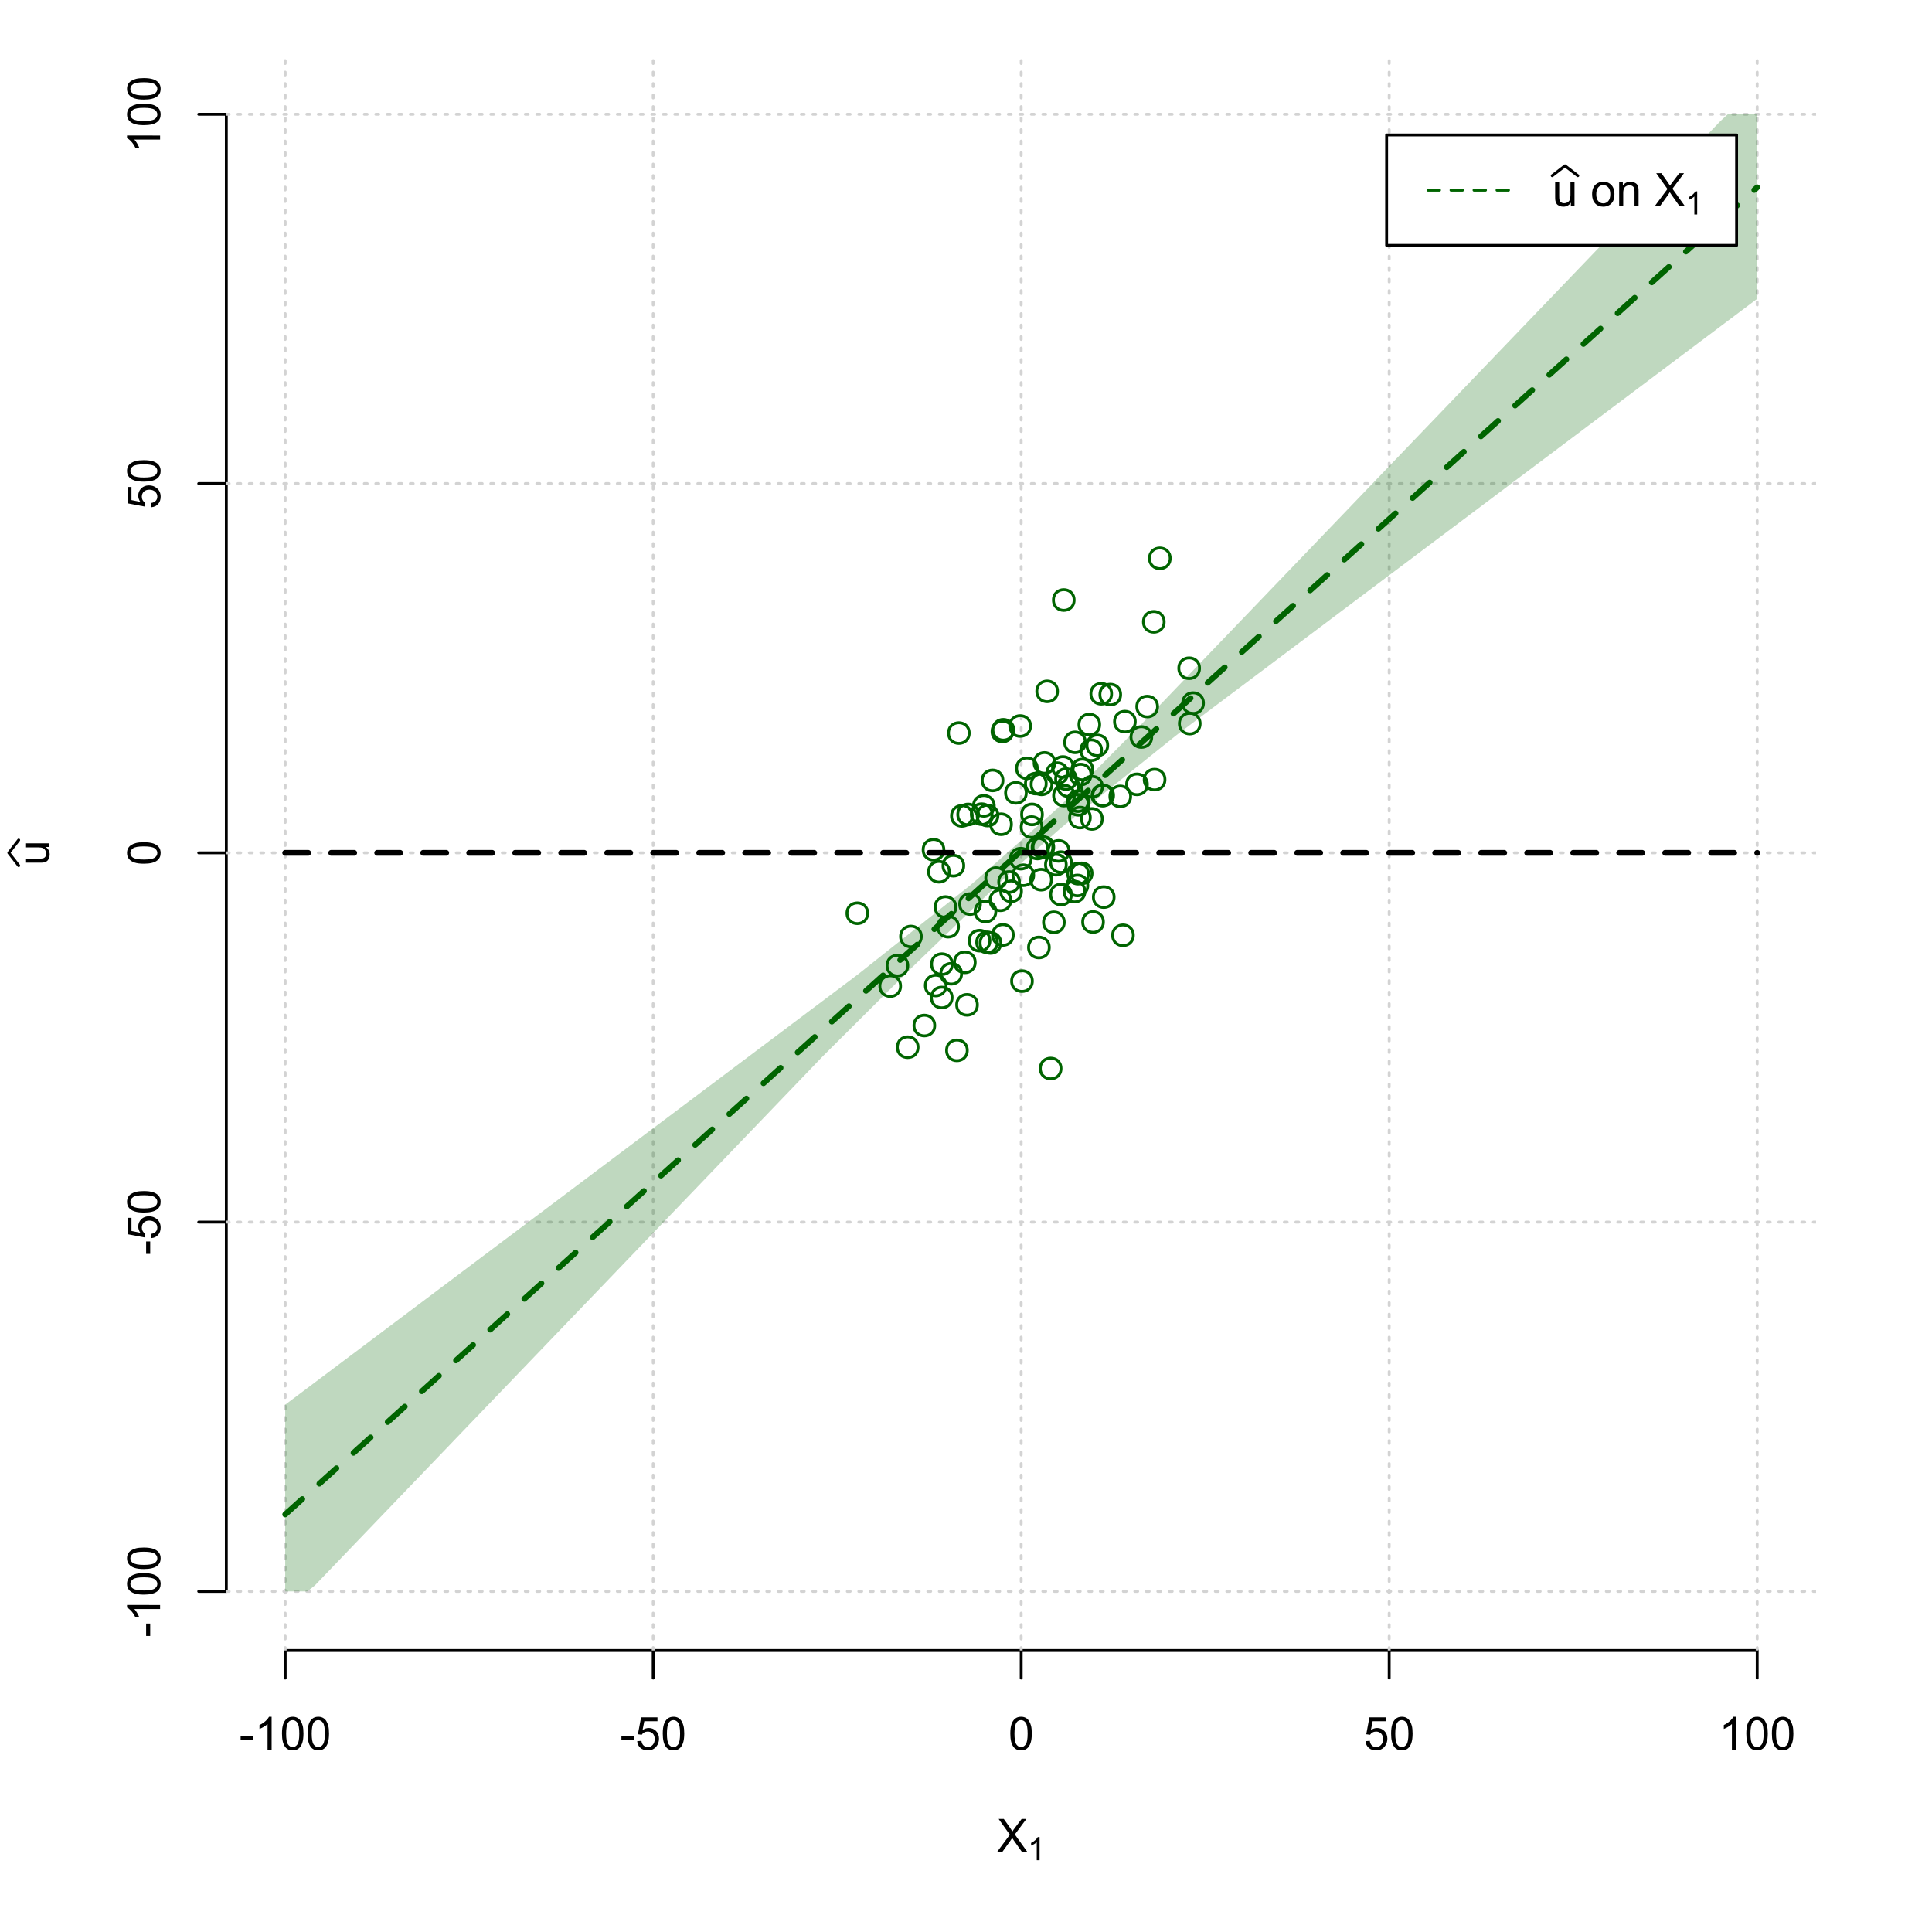 <?xml version="1.0" encoding="UTF-8"?>
<svg xmlns="http://www.w3.org/2000/svg" xmlns:xlink="http://www.w3.org/1999/xlink" width="504pt" height="504pt" viewBox="0 0 504 504" version="1.1">
<defs>
<g>
<symbol overflow="visible" id="glyph0-0">
<path style="stroke:none;" d="M 1.5 0 L 1.5 -7.5 L 7.5 -7.5 L 7.5 0 Z M 1.688 -0.188 L 7.312 -0.188 L 7.312 -7.312 L 1.688 -7.312 Z M 1.688 -0.188 "/>
</symbol>
<symbol overflow="visible" id="glyph0-1">
<path style="stroke:none;" d="M 0.055 0 L 3.375 -4.477 L 0.445 -8.59 L 1.797 -8.59 L 3.359 -6.387 C 3.68 -5.93 3.91 -5.578 4.047 -5.332 C 4.238 -5.645 4.465 -5.969 4.727 -6.312 L 6.457 -8.59 L 7.695 -8.59 L 4.676 -4.539 L 7.93 0 L 6.523 0 L 4.359 -3.062 C 4.238 -3.238 4.113 -3.43 3.984 -3.641 C 3.789 -3.324 3.652 -3.109 3.574 -2.992 L 1.418 0 Z M 0.055 0 "/>
</symbol>
<symbol overflow="visible" id="glyph0-2">
<path style="stroke:none;" d="M 0.383 -2.578 L 0.383 -3.641 L 3.621 -3.641 L 3.621 -2.578 Z M 0.383 -2.578 "/>
</symbol>
<symbol overflow="visible" id="glyph0-3">
<path style="stroke:none;" d="M 4.469 0 L 3.414 0 L 3.414 -6.719 C 3.16 -6.477 2.828 -6.234 2.414 -5.996 C 2 -5.75 1.629 -5.57 1.305 -5.449 L 1.305 -6.469 C 1.895 -6.742 2.41 -7.078 2.852 -7.477 C 3.293 -7.871 3.605 -8.254 3.789 -8.625 L 4.469 -8.625 Z M 4.469 0 "/>
</symbol>
<symbol overflow="visible" id="glyph0-4">
<path style="stroke:none;" d="M 0.5 -4.234 C 0.496 -5.246 0.602 -6.062 0.812 -6.688 C 1.02 -7.305 1.328 -7.785 1.742 -8.121 C 2.148 -8.457 2.668 -8.625 3.297 -8.625 C 3.758 -8.625 4.164 -8.531 4.512 -8.348 C 4.855 -8.16 5.141 -7.891 5.371 -7.543 C 5.594 -7.191 5.773 -6.766 5.906 -6.266 C 6.035 -5.762 6.098 -5.086 6.102 -4.234 C 6.098 -3.227 5.996 -2.414 5.789 -1.797 C 5.578 -1.176 5.266 -0.695 4.859 -0.359 C 4.445 -0.02 3.926 0.145 3.297 0.148 C 2.465 0.145 1.816 -0.148 1.348 -0.742 C 0.781 -1.457 0.496 -2.621 0.5 -4.234 Z M 1.582 -4.234 C 1.582 -2.824 1.746 -1.887 2.074 -1.418 C 2.402 -0.949 2.809 -0.715 3.297 -0.719 C 3.777 -0.715 4.184 -0.949 4.52 -1.422 C 4.848 -1.887 5.016 -2.824 5.016 -4.234 C 5.016 -5.648 4.848 -6.59 4.52 -7.055 C 4.184 -7.516 3.773 -7.746 3.289 -7.75 C 2.801 -7.746 2.414 -7.543 2.125 -7.137 C 1.762 -6.613 1.582 -5.645 1.582 -4.234 Z M 1.582 -4.234 "/>
</symbol>
<symbol overflow="visible" id="glyph0-5">
<path style="stroke:none;" d="M 0.5 -2.25 L 1.605 -2.344 C 1.684 -1.805 1.871 -1.398 2.176 -1.125 C 2.473 -0.852 2.836 -0.715 3.258 -0.719 C 3.766 -0.715 4.195 -0.906 4.547 -1.293 C 4.898 -1.672 5.074 -2.18 5.074 -2.82 C 5.074 -3.414 4.902 -3.891 4.566 -4.242 C 4.227 -4.59 3.785 -4.762 3.242 -4.766 C 2.898 -4.762 2.594 -4.684 2.32 -4.531 C 2.047 -4.375 1.832 -4.176 1.676 -3.93 L 0.688 -4.062 L 1.516 -8.473 L 5.789 -8.473 L 5.789 -7.465 L 2.359 -7.465 L 1.898 -5.156 C 2.414 -5.516 2.953 -5.695 3.523 -5.695 C 4.27 -5.695 4.902 -5.434 5.422 -4.914 C 5.934 -4.395 6.191 -3.727 6.195 -2.914 C 6.191 -2.133 5.965 -1.461 5.516 -0.898 C 4.961 -0.199 4.211 0.145 3.258 0.148 C 2.477 0.145 1.836 -0.07 1.344 -0.508 C 0.844 -0.941 0.562 -1.523 0.5 -2.25 Z M 0.5 -2.25 "/>
</symbol>
<symbol overflow="visible" id="glyph0-6">
<path style="stroke:none;" d="M 4.867 0 L 4.867 -0.914 C 4.379 -0.211 3.723 0.141 2.895 0.141 C 2.527 0.141 2.184 0.07 1.867 -0.07 C 1.547 -0.211 1.309 -0.387 1.156 -0.602 C 1 -0.812 0.895 -1.074 0.832 -1.383 C 0.785 -1.59 0.762 -1.918 0.766 -2.367 L 0.766 -6.223 L 1.82 -6.223 L 1.82 -2.773 C 1.816 -2.219 1.84 -1.848 1.887 -1.656 C 1.949 -1.379 2.09 -1.16 2.309 -1.004 C 2.523 -0.84 2.789 -0.762 3.105 -0.766 C 3.418 -0.762 3.715 -0.844 3.996 -1.008 C 4.273 -1.172 4.469 -1.391 4.586 -1.672 C 4.699 -1.949 4.758 -2.355 4.758 -2.891 L 4.758 -6.223 L 5.812 -6.223 L 5.812 0 Z M 4.867 0 "/>
</symbol>
<symbol overflow="visible" id="glyph0-7">
<path style="stroke:none;" d=""/>
</symbol>
<symbol overflow="visible" id="glyph0-8">
<path style="stroke:none;" d="M 0.398 -3.109 C 0.398 -4.262 0.719 -5.117 1.359 -5.672 C 1.895 -6.133 2.547 -6.363 3.316 -6.363 C 4.172 -6.363 4.871 -6.082 5.414 -5.52 C 5.953 -4.957 6.223 -4.184 6.227 -3.199 C 6.223 -2.398 6.102 -1.766 5.867 -1.309 C 5.625 -0.848 5.277 -0.492 4.82 -0.238 C 4.359 0.016 3.859 0.141 3.316 0.141 C 2.441 0.141 1.734 -0.137 1.203 -0.695 C 0.664 -1.254 0.398 -2.059 0.398 -3.109 Z M 1.484 -3.109 C 1.48 -2.309 1.656 -1.711 2.004 -1.32 C 2.348 -0.922 2.785 -0.727 3.316 -0.727 C 3.84 -0.727 4.273 -0.926 4.621 -1.324 C 4.969 -1.723 5.145 -2.328 5.145 -3.148 C 5.145 -3.914 4.969 -4.496 4.617 -4.895 C 4.266 -5.289 3.832 -5.488 3.316 -5.492 C 2.785 -5.488 2.348 -5.293 2.004 -4.898 C 1.656 -4.5 1.48 -3.902 1.484 -3.109 Z M 1.484 -3.109 "/>
</symbol>
<symbol overflow="visible" id="glyph0-9">
<path style="stroke:none;" d="M 0.789 0 L 0.789 -6.223 L 1.742 -6.223 L 1.742 -5.336 C 2.195 -6.02 2.855 -6.363 3.719 -6.363 C 4.09 -6.363 4.434 -6.293 4.754 -6.16 C 5.066 -6.023 5.305 -5.848 5.461 -5.633 C 5.617 -5.41 5.727 -5.152 5.789 -4.852 C 5.828 -4.656 5.848 -4.312 5.848 -3.828 L 5.848 0 L 4.793 0 L 4.793 -3.785 C 4.793 -4.215 4.75 -4.535 4.668 -4.75 C 4.586 -4.961 4.441 -5.129 4.234 -5.258 C 4.023 -5.383 3.777 -5.449 3.5 -5.449 C 3.047 -5.449 2.66 -5.305 2.332 -5.02 C 2.004 -4.734 1.84 -4.195 1.844 -3.398 L 1.844 0 Z M 0.789 0 "/>
</symbol>
<symbol overflow="visible" id="glyph1-0">
<path style="stroke:none;" d="M 1.051 0 L 1.051 -5.25 L 5.25 -5.25 L 5.25 0 Z M 1.18 -0.133 L 5.117 -0.133 L 5.117 -5.117 L 1.18 -5.117 Z M 1.18 -0.133 "/>
</symbol>
<symbol overflow="visible" id="glyph1-1">
<path style="stroke:none;" d="M 3.129 0 L 2.391 0 L 2.391 -4.703 C 2.211 -4.531 1.977 -4.363 1.691 -4.195 C 1.398 -4.023 1.141 -3.895 0.914 -3.812 L 0.914 -4.527 C 1.328 -4.719 1.688 -4.953 1.996 -5.234 C 2.305 -5.508 2.523 -5.777 2.652 -6.039 L 3.129 -6.039 Z M 3.129 0 "/>
</symbol>
<symbol overflow="visible" id="glyph2-0">
<path style="stroke:none;" d="M 0 -1.5 L -7.5 -1.5 L -7.5 -7.5 L 0 -7.5 Z M -0.188 -1.688 L -0.188 -7.312 L -7.312 -7.312 L -7.312 -1.688 Z M -0.188 -1.688 "/>
</symbol>
<symbol overflow="visible" id="glyph2-1">
<path style="stroke:none;" d="M 0 -4.867 L -0.914 -4.867 C -0.211 -4.379 0.141 -3.723 0.141 -2.895 C 0.141 -2.527 0.07 -2.184 -0.07 -1.867 C -0.211 -1.547 -0.387 -1.309 -0.598 -1.156 C -0.809 -1 -1.07 -0.895 -1.383 -0.832 C -1.59 -0.789 -1.918 -0.766 -2.367 -0.77 L -6.223 -0.77 L -6.223 -1.824 L -2.773 -1.824 C -2.219 -1.82 -1.848 -1.844 -1.656 -1.887 C -1.379 -1.949 -1.16 -2.09 -1.004 -2.309 C -0.84 -2.523 -0.762 -2.789 -0.766 -3.105 C -0.762 -3.418 -0.844 -3.715 -1.008 -3.996 C -1.172 -4.273 -1.391 -4.469 -1.672 -4.586 C -1.945 -4.699 -2.352 -4.758 -2.887 -4.758 L -6.223 -4.758 L -6.223 -5.812 L 0 -5.812 Z M 0 -4.867 "/>
</symbol>
<symbol overflow="visible" id="glyph2-2">
<path style="stroke:none;" d="M -2.578 -0.383 L -3.641 -0.383 L -3.641 -3.621 L -2.578 -3.621 Z M -2.578 -0.383 "/>
</symbol>
<symbol overflow="visible" id="glyph2-3">
<path style="stroke:none;" d="M 0 -4.469 L 0 -3.414 L -6.719 -3.418 C -6.477 -3.16 -6.234 -2.828 -5.996 -2.418 C -5.75 -2.004 -5.57 -1.633 -5.449 -1.309 L -6.469 -1.309 C -6.742 -1.895 -7.078 -2.41 -7.477 -2.852 C -7.871 -3.293 -8.254 -3.605 -8.625 -3.793 L -8.625 -4.473 Z M 0 -4.469 "/>
</symbol>
<symbol overflow="visible" id="glyph2-4">
<path style="stroke:none;" d="M -4.234 -0.5 C -5.246 -0.496 -6.062 -0.602 -6.688 -0.812 C -7.305 -1.02 -7.785 -1.328 -8.121 -1.742 C -8.457 -2.152 -8.625 -2.672 -8.625 -3.301 C -8.625 -3.758 -8.531 -4.164 -8.348 -4.512 C -8.16 -4.859 -7.891 -5.145 -7.543 -5.371 C -7.191 -5.594 -6.766 -5.773 -6.266 -5.906 C -5.762 -6.035 -5.086 -6.098 -4.234 -6.102 C -3.223 -6.098 -2.41 -5.996 -1.793 -5.789 C -1.176 -5.578 -0.695 -5.266 -0.359 -4.859 C -0.02 -4.445 0.145 -3.926 0.148 -3.297 C 0.145 -2.465 -0.148 -1.816 -0.742 -1.348 C -1.457 -0.781 -2.621 -0.496 -4.234 -0.5 Z M -4.234 -1.582 C -2.824 -1.582 -1.887 -1.746 -1.418 -2.074 C -0.949 -2.402 -0.715 -2.809 -0.719 -3.297 C -0.715 -3.777 -0.949 -4.184 -1.422 -4.52 C -1.887 -4.848 -2.824 -5.016 -4.234 -5.016 C -5.648 -5.016 -6.59 -4.848 -7.055 -4.52 C -7.516 -4.188 -7.746 -3.777 -7.75 -3.289 C -7.746 -2.801 -7.543 -2.414 -7.137 -2.129 C -6.613 -1.762 -5.645 -1.582 -4.234 -1.582 Z M -4.234 -1.582 "/>
</symbol>
<symbol overflow="visible" id="glyph2-5">
<path style="stroke:none;" d="M -2.25 -0.5 L -2.344 -1.605 C -1.805 -1.684 -1.398 -1.871 -1.125 -2.176 C -0.852 -2.473 -0.715 -2.836 -0.719 -3.258 C -0.715 -3.766 -0.906 -4.195 -1.293 -4.547 C -1.672 -4.898 -2.18 -5.074 -2.816 -5.074 C -3.414 -5.074 -3.891 -4.902 -4.242 -4.566 C -4.59 -4.227 -4.762 -3.785 -4.766 -3.242 C -4.762 -2.898 -4.684 -2.594 -4.531 -2.32 C -4.375 -2.047 -4.176 -1.832 -3.93 -1.676 L -4.062 -0.688 L -8.473 -1.52 L -8.473 -5.789 L -7.465 -5.789 L -7.465 -2.363 L -5.156 -1.898 C -5.516 -2.414 -5.695 -2.953 -5.695 -3.523 C -5.695 -4.27 -5.434 -4.902 -4.914 -5.422 C -4.395 -5.934 -3.727 -6.191 -2.91 -6.195 C -2.133 -6.191 -1.461 -5.965 -0.895 -5.516 C -0.199 -4.961 0.145 -4.211 0.148 -3.258 C 0.145 -2.477 -0.07 -1.836 -0.508 -1.344 C -0.941 -0.848 -1.523 -0.566 -2.25 -0.5 Z M -2.25 -0.5 "/>
</symbol>
</g>
<clipPath id="clip1">
  <path d="M 74 14.398 L 75 14.398 L 75 430.559 L 74 430.559 Z M 74 14.398 "/>
</clipPath>
<clipPath id="clip2">
  <path d="M 170 14.398 L 171 14.398 L 171 430.559 L 170 430.559 Z M 170 14.398 "/>
</clipPath>
<clipPath id="clip3">
  <path d="M 266 14.398 L 267 14.398 L 267 430.559 L 266 430.559 Z M 266 14.398 "/>
</clipPath>
<clipPath id="clip4">
  <path d="M 362 14.398 L 363 14.398 L 363 430.559 L 362 430.559 Z M 362 14.398 "/>
</clipPath>
<clipPath id="clip5">
  <path d="M 458 14.398 L 459 14.398 L 459 430.559 L 458 430.559 Z M 458 14.398 "/>
</clipPath>
<clipPath id="clip6">
  <path d="M 59.039 414 L 473.758 414 L 473.758 416 L 59.039 416 Z M 59.039 414 "/>
</clipPath>
<clipPath id="clip7">
  <path d="M 59.039 318 L 473.758 318 L 473.758 320 L 59.039 320 Z M 59.039 318 "/>
</clipPath>
<clipPath id="clip8">
  <path d="M 59.039 222 L 473.758 222 L 473.758 223 L 59.039 223 Z M 59.039 222 "/>
</clipPath>
<clipPath id="clip9">
  <path d="M 59.039 125 L 473.758 125 L 473.758 127 L 59.039 127 Z M 59.039 125 "/>
</clipPath>
<clipPath id="clip10">
  <path d="M 59.039 29 L 473.758 29 L 473.758 31 L 59.039 31 Z M 59.039 29 "/>
</clipPath>
</defs>
<g id="surface426">
<rect x="0" y="0" width="504" height="504" style="fill:rgb(100%,100%,100%);fill-opacity:1;stroke:none;"/>
<g style="fill:rgb(0%,0%,0%);fill-opacity:1;">
  <use xlink:href="#glyph0-1" x="260.062" y="483.102"/>
</g>
<g style="fill:rgb(0%,0%,0%);fill-opacity:1;">
  <use xlink:href="#glyph1-1" x="268.066" y="485.281"/>
</g>
<g style="fill:rgb(0%,0%,0%);fill-opacity:1;">
  <use xlink:href="#glyph2-1" x="12.82" y="225.816"/>
</g>
<path style="fill:none;stroke-width:0.75;stroke-linecap:round;stroke-linejoin:round;stroke:rgb(0%,0%,0%);stroke-opacity:1;stroke-miterlimit:10;" d="M 4.879 225.816 L 2.301 222.48 L 4.879 219.145 "/>
<path style="fill:none;stroke-width:0.75;stroke-linecap:round;stroke-linejoin:round;stroke:rgb(0%,0%,0%);stroke-opacity:1;stroke-miterlimit:10;" d="M 74.398 430.559 L 458.398 430.559 "/>
<path style="fill:none;stroke-width:0.75;stroke-linecap:round;stroke-linejoin:round;stroke:rgb(0%,0%,0%);stroke-opacity:1;stroke-miterlimit:10;" d="M 74.398 430.559 L 74.398 437.762 "/>
<path style="fill:none;stroke-width:0.75;stroke-linecap:round;stroke-linejoin:round;stroke:rgb(0%,0%,0%);stroke-opacity:1;stroke-miterlimit:10;" d="M 170.398 430.559 L 170.398 437.762 "/>
<path style="fill:none;stroke-width:0.75;stroke-linecap:round;stroke-linejoin:round;stroke:rgb(0%,0%,0%);stroke-opacity:1;stroke-miterlimit:10;" d="M 266.398 430.559 L 266.398 437.762 "/>
<path style="fill:none;stroke-width:0.75;stroke-linecap:round;stroke-linejoin:round;stroke:rgb(0%,0%,0%);stroke-opacity:1;stroke-miterlimit:10;" d="M 362.398 430.559 L 362.398 437.762 "/>
<path style="fill:none;stroke-width:0.75;stroke-linecap:round;stroke-linejoin:round;stroke:rgb(0%,0%,0%);stroke-opacity:1;stroke-miterlimit:10;" d="M 458.398 430.559 L 458.398 437.762 "/>
<g style="fill:rgb(0%,0%,0%);fill-opacity:1;">
  <use xlink:href="#glyph0-2" x="62.391" y="456.48"/>
  <use xlink:href="#glyph0-3" x="66.387" y="456.48"/>
  <use xlink:href="#glyph0-4" x="73.061" y="456.48"/>
  <use xlink:href="#glyph0-4" x="79.734" y="456.48"/>
</g>
<g style="fill:rgb(0%,0%,0%);fill-opacity:1;">
  <use xlink:href="#glyph0-2" x="161.727" y="456.48"/>
  <use xlink:href="#glyph0-5" x="165.723" y="456.48"/>
  <use xlink:href="#glyph0-4" x="172.396" y="456.48"/>
</g>
<g style="fill:rgb(0%,0%,0%);fill-opacity:1;">
  <use xlink:href="#glyph0-4" x="263.062" y="456.48"/>
</g>
<g style="fill:rgb(0%,0%,0%);fill-opacity:1;">
  <use xlink:href="#glyph0-5" x="355.727" y="456.48"/>
  <use xlink:href="#glyph0-4" x="362.4" y="456.48"/>
</g>
<g style="fill:rgb(0%,0%,0%);fill-opacity:1;">
  <use xlink:href="#glyph0-3" x="448.387" y="456.48"/>
  <use xlink:href="#glyph0-4" x="455.061" y="456.48"/>
  <use xlink:href="#glyph0-4" x="461.734" y="456.48"/>
</g>
<path style="fill:none;stroke-width:0.75;stroke-linecap:round;stroke-linejoin:round;stroke:rgb(0%,0%,0%);stroke-opacity:1;stroke-miterlimit:10;" d="M 59.039 415.148 L 59.039 29.812 "/>
<path style="fill:none;stroke-width:0.75;stroke-linecap:round;stroke-linejoin:round;stroke:rgb(0%,0%,0%);stroke-opacity:1;stroke-miterlimit:10;" d="M 59.039 415.148 L 51.84 415.148 "/>
<path style="fill:none;stroke-width:0.75;stroke-linecap:round;stroke-linejoin:round;stroke:rgb(0%,0%,0%);stroke-opacity:1;stroke-miterlimit:10;" d="M 59.039 318.812 L 51.84 318.812 "/>
<path style="fill:none;stroke-width:0.75;stroke-linecap:round;stroke-linejoin:round;stroke:rgb(0%,0%,0%);stroke-opacity:1;stroke-miterlimit:10;" d="M 59.039 222.48 L 51.84 222.48 "/>
<path style="fill:none;stroke-width:0.75;stroke-linecap:round;stroke-linejoin:round;stroke:rgb(0%,0%,0%);stroke-opacity:1;stroke-miterlimit:10;" d="M 59.039 126.148 L 51.84 126.148 "/>
<path style="fill:none;stroke-width:0.75;stroke-linecap:round;stroke-linejoin:round;stroke:rgb(0%,0%,0%);stroke-opacity:1;stroke-miterlimit:10;" d="M 59.039 29.812 L 51.84 29.812 "/>
<g style="fill:rgb(0%,0%,0%);fill-opacity:1;">
  <use xlink:href="#glyph2-2" x="41.762" y="427.156"/>
  <use xlink:href="#glyph2-3" x="41.762" y="423.16"/>
  <use xlink:href="#glyph2-4" x="41.762" y="416.486"/>
  <use xlink:href="#glyph2-4" x="41.762" y="409.812"/>
</g>
<g style="fill:rgb(0%,0%,0%);fill-opacity:1;">
  <use xlink:href="#glyph2-2" x="41.762" y="327.484"/>
  <use xlink:href="#glyph2-5" x="41.762" y="323.488"/>
  <use xlink:href="#glyph2-4" x="41.762" y="316.814"/>
</g>
<g style="fill:rgb(0%,0%,0%);fill-opacity:1;">
  <use xlink:href="#glyph2-4" x="41.762" y="225.816"/>
</g>
<g style="fill:rgb(0%,0%,0%);fill-opacity:1;">
  <use xlink:href="#glyph2-5" x="41.762" y="132.82"/>
  <use xlink:href="#glyph2-4" x="41.762" y="126.146"/>
</g>
<g style="fill:rgb(0%,0%,0%);fill-opacity:1;">
  <use xlink:href="#glyph2-3" x="41.762" y="39.824"/>
  <use xlink:href="#glyph2-4" x="41.762" y="33.15"/>
  <use xlink:href="#glyph2-4" x="41.762" y="26.477"/>
</g>
<g clip-path="url(#clip1)" clip-rule="nonzero">
<path style="fill:none;stroke-width:0.75;stroke-linecap:round;stroke-linejoin:round;stroke:rgb(82.745%,82.745%,82.745%);stroke-opacity:1;stroke-dasharray:0.75,2.25;stroke-miterlimit:10;" d="M 74.398 430.559 L 74.398 14.398 "/>
</g>
<g clip-path="url(#clip2)" clip-rule="nonzero">
<path style="fill:none;stroke-width:0.75;stroke-linecap:round;stroke-linejoin:round;stroke:rgb(82.745%,82.745%,82.745%);stroke-opacity:1;stroke-dasharray:0.75,2.25;stroke-miterlimit:10;" d="M 170.398 430.559 L 170.398 14.398 "/>
</g>
<g clip-path="url(#clip3)" clip-rule="nonzero">
<path style="fill:none;stroke-width:0.75;stroke-linecap:round;stroke-linejoin:round;stroke:rgb(82.745%,82.745%,82.745%);stroke-opacity:1;stroke-dasharray:0.75,2.25;stroke-miterlimit:10;" d="M 266.398 430.559 L 266.398 14.398 "/>
</g>
<g clip-path="url(#clip4)" clip-rule="nonzero">
<path style="fill:none;stroke-width:0.75;stroke-linecap:round;stroke-linejoin:round;stroke:rgb(82.745%,82.745%,82.745%);stroke-opacity:1;stroke-dasharray:0.75,2.25;stroke-miterlimit:10;" d="M 362.398 430.559 L 362.398 14.398 "/>
</g>
<g clip-path="url(#clip5)" clip-rule="nonzero">
<path style="fill:none;stroke-width:0.75;stroke-linecap:round;stroke-linejoin:round;stroke:rgb(82.745%,82.745%,82.745%);stroke-opacity:1;stroke-dasharray:0.75,2.25;stroke-miterlimit:10;" d="M 458.398 430.559 L 458.398 14.398 "/>
</g>
<g clip-path="url(#clip6)" clip-rule="nonzero">
<path style="fill:none;stroke-width:0.75;stroke-linecap:round;stroke-linejoin:round;stroke:rgb(82.745%,82.745%,82.745%);stroke-opacity:1;stroke-dasharray:0.75,2.25;stroke-miterlimit:10;" d="M 59.039 415.148 L 473.762 415.148 "/>
</g>
<g clip-path="url(#clip7)" clip-rule="nonzero">
<path style="fill:none;stroke-width:0.75;stroke-linecap:round;stroke-linejoin:round;stroke:rgb(82.745%,82.745%,82.745%);stroke-opacity:1;stroke-dasharray:0.75,2.25;stroke-miterlimit:10;" d="M 59.039 318.812 L 473.762 318.812 "/>
</g>
<g clip-path="url(#clip8)" clip-rule="nonzero">
<path style="fill:none;stroke-width:0.75;stroke-linecap:round;stroke-linejoin:round;stroke:rgb(82.745%,82.745%,82.745%);stroke-opacity:1;stroke-dasharray:0.75,2.25;stroke-miterlimit:10;" d="M 59.039 222.48 L 473.762 222.48 "/>
</g>
<g clip-path="url(#clip9)" clip-rule="nonzero">
<path style="fill:none;stroke-width:0.75;stroke-linecap:round;stroke-linejoin:round;stroke:rgb(82.745%,82.745%,82.745%);stroke-opacity:1;stroke-dasharray:0.75,2.25;stroke-miterlimit:10;" d="M 59.039 126.148 L 473.762 126.148 "/>
</g>
<g clip-path="url(#clip10)" clip-rule="nonzero">
<path style="fill:none;stroke-width:0.75;stroke-linecap:round;stroke-linejoin:round;stroke:rgb(82.745%,82.745%,82.745%);stroke-opacity:1;stroke-dasharray:0.75,2.25;stroke-miterlimit:10;" d="M 59.039 29.812 L 473.762 29.812 "/>
</g>
<path style=" stroke:none;fill-rule:nonzero;fill:rgb(0%,39.216%,0%);fill-opacity:0.251;" d="M 74.398 415.148 L 74.398 366.445 L 76.32 365.004 L 78.238 363.562 L 80.16 362.121 L 82.078 360.676 L 85.922 357.793 L 87.84 356.348 L 89.762 354.906 L 91.68 353.465 L 93.602 352.023 L 95.52 350.578 L 97.441 349.137 L 99.359 347.695 L 101.281 346.25 L 103.199 344.809 L 105.121 343.367 L 107.039 341.926 L 108.961 340.48 L 110.879 339.039 L 112.801 337.598 L 114.719 336.152 L 116.641 334.711 L 118.559 333.27 L 120.48 331.828 L 122.398 330.383 L 124.32 328.941 L 126.238 327.5 L 128.16 326.059 L 130.078 324.613 L 133.922 321.73 L 135.84 320.285 L 137.762 318.844 L 139.68 317.402 L 141.602 315.961 L 143.52 314.516 L 145.441 313.074 L 147.359 311.633 L 149.281 310.188 L 151.199 308.746 L 153.121 307.305 L 155.039 305.863 L 156.961 304.418 L 158.879 302.977 L 160.801 301.535 L 162.719 300.09 L 164.641 298.648 L 166.559 297.207 L 168.48 295.766 L 170.398 294.32 L 172.32 292.879 L 174.238 291.438 L 176.16 289.992 L 178.078 288.551 L 181.922 285.668 L 183.84 284.223 L 185.762 282.781 L 187.68 281.34 L 189.602 279.895 L 191.52 278.453 L 193.441 277.012 L 195.359 275.57 L 197.281 274.125 L 199.199 272.684 L 201.121 271.242 L 203.039 269.801 L 204.961 268.355 L 206.879 266.914 L 208.801 265.473 L 210.719 264.027 L 212.641 262.586 L 214.559 261.145 L 216.48 259.703 L 218.398 258.258 L 220.32 256.816 L 222.238 255.375 L 224.16 253.906 L 226.078 252.383 L 229.922 249.336 L 231.84 247.812 L 233.762 246.289 L 235.68 244.77 L 237.602 243.246 L 239.52 241.723 L 241.441 240.199 L 243.359 238.676 L 245.281 237.152 L 247.199 235.629 L 249.121 234.109 L 251.039 232.586 L 252.961 231.062 L 254.879 229.422 L 256.801 227.723 L 258.719 226.027 L 260.641 224.332 L 262.559 222.637 L 264.48 220.938 L 266.398 219.242 L 268.32 217.547 L 270.238 215.852 L 272.16 214.152 L 274.078 212.457 L 276 210.727 L 277.922 208.848 L 279.84 206.965 L 281.762 205.062 L 283.68 203.125 L 285.602 201.184 L 287.52 199.246 L 289.441 197.309 L 291.359 195.371 L 293.281 193.43 L 295.199 191.492 L 297.121 189.555 L 299.039 187.613 L 300.961 185.617 L 302.879 183.617 L 304.801 181.617 L 306.719 179.613 L 308.641 177.613 L 310.559 175.613 L 312.48 173.613 L 314.398 171.613 L 316.32 169.613 L 318.238 167.613 L 320.16 165.613 L 322.078 163.613 L 325.922 159.613 L 327.84 157.613 L 329.762 155.609 L 331.68 153.609 L 333.602 151.609 L 335.52 149.609 L 337.441 147.609 L 339.359 145.609 L 341.281 143.609 L 343.199 141.609 L 345.121 139.609 L 347.039 137.609 L 348.961 135.609 L 350.879 133.609 L 352.801 131.605 L 354.719 129.605 L 356.641 127.605 L 358.559 125.605 L 360.48 123.605 L 362.398 121.605 L 364.32 119.605 L 366.238 117.605 L 368.16 115.605 L 370.078 113.605 L 373.922 109.605 L 375.84 107.605 L 377.762 105.602 L 379.68 103.602 L 381.602 101.602 L 383.52 99.602 L 385.441 97.602 L 387.359 95.602 L 389.281 93.602 L 391.199 91.602 L 393.121 89.602 L 395.039 87.602 L 396.961 85.602 L 398.879 83.602 L 400.801 81.598 L 402.719 79.598 L 404.641 77.598 L 406.559 75.598 L 408.48 73.598 L 410.398 71.598 L 412.32 69.598 L 414.238 67.598 L 416.16 65.598 L 418.078 63.598 L 421.922 59.598 L 423.84 57.598 L 425.762 55.594 L 427.68 53.594 L 429.602 51.594 L 431.52 49.594 L 433.441 47.594 L 435.359 45.594 L 437.281 43.594 L 439.199 41.594 L 441.121 39.594 L 443.039 37.594 L 444.961 35.594 L 446.879 33.594 L 448.801 31.59 L 450.719 29.812 L 458.398 29.812 L 458.398 77.945 L 456.48 79.387 L 454.559 80.832 L 452.641 82.273 L 450.719 83.715 L 448.801 85.156 L 446.879 86.602 L 444.961 88.043 L 443.039 89.484 L 441.121 90.93 L 439.199 92.371 L 437.281 93.812 L 435.359 95.254 L 433.441 96.699 L 431.52 98.141 L 429.602 99.582 L 427.68 101.023 L 425.762 102.469 L 423.84 103.91 L 421.922 105.352 L 420 106.797 L 418.078 108.238 L 416.16 109.68 L 414.238 111.121 L 412.32 112.566 L 410.398 114.008 L 408.48 115.449 L 406.559 116.895 L 404.641 118.336 L 402.719 119.777 L 400.801 121.219 L 398.879 122.664 L 396.961 124.105 L 395.039 125.547 L 393.121 126.992 L 391.199 128.434 L 389.281 129.875 L 387.359 131.316 L 385.441 132.762 L 383.52 134.203 L 381.602 135.645 L 379.68 137.09 L 377.762 138.531 L 375.84 139.973 L 373.922 141.414 L 372 142.859 L 370.078 144.301 L 368.16 145.742 L 366.238 147.188 L 364.32 148.629 L 362.398 150.07 L 360.48 151.512 L 358.559 152.957 L 356.641 154.398 L 354.719 155.84 L 352.801 157.281 L 350.879 158.727 L 348.961 160.168 L 347.039 161.609 L 345.121 163.055 L 343.199 164.496 L 341.281 165.938 L 339.359 167.379 L 337.441 168.824 L 335.52 170.266 L 333.602 171.707 L 331.68 173.152 L 329.762 174.594 L 327.84 176.035 L 325.922 177.477 L 324 178.922 L 322.078 180.363 L 320.16 181.805 L 318.238 183.25 L 316.32 184.691 L 314.398 186.133 L 312.48 187.574 L 310.559 189.02 L 308.641 190.461 L 306.719 191.918 L 304.801 193.461 L 302.879 195 L 300.961 196.543 L 299.039 198.082 L 297.121 199.625 L 295.199 201.164 L 293.281 202.707 L 291.359 204.246 L 289.441 205.789 L 287.52 207.328 L 285.602 208.871 L 283.68 210.41 L 281.762 211.953 L 279.84 213.492 L 277.922 215.035 L 276 216.66 L 274.078 218.359 L 272.16 220.059 L 270.238 221.758 L 268.32 223.457 L 266.398 225.16 L 264.48 226.859 L 262.559 228.562 L 260.641 230.418 L 258.719 232.273 L 256.801 234.129 L 254.879 235.98 L 252.961 237.836 L 251.039 239.691 L 249.121 241.547 L 247.199 243.402 L 245.281 245.258 L 243.359 247.109 L 241.441 248.965 L 239.52 250.82 L 237.602 252.684 L 235.68 254.594 L 233.762 256.508 L 231.84 258.418 L 229.922 260.332 L 226.078 264.152 L 224.16 266.066 L 222.238 267.977 L 220.32 269.891 L 218.398 271.801 L 216.48 273.715 L 214.559 275.629 L 212.641 277.629 L 210.719 279.629 L 208.801 281.633 L 206.879 283.633 L 204.961 285.633 L 203.039 287.633 L 201.121 289.633 L 199.199 291.633 L 197.281 293.633 L 195.359 295.633 L 193.441 297.633 L 191.52 299.633 L 189.602 301.633 L 187.68 303.633 L 185.762 305.633 L 183.84 307.637 L 181.922 309.637 L 178.078 313.637 L 176.16 315.637 L 174.238 317.637 L 172.32 319.637 L 170.398 321.637 L 168.48 323.637 L 166.559 325.637 L 164.641 327.637 L 162.719 329.637 L 160.801 331.641 L 158.879 333.641 L 156.961 335.641 L 155.039 337.641 L 153.121 339.641 L 151.199 341.641 L 149.281 343.641 L 147.359 345.641 L 145.441 347.641 L 143.52 349.641 L 141.602 351.641 L 139.68 353.641 L 137.762 355.641 L 135.84 357.645 L 133.922 359.645 L 130.078 363.645 L 128.16 365.645 L 126.238 367.645 L 124.32 369.645 L 122.398 371.645 L 120.48 373.645 L 118.559 375.645 L 116.641 377.645 L 114.719 379.645 L 112.801 381.648 L 110.879 383.648 L 108.961 385.648 L 107.039 387.648 L 105.121 389.648 L 103.199 391.648 L 101.281 393.648 L 99.359 395.648 L 97.441 397.648 L 95.52 399.648 L 93.602 401.648 L 91.68 403.648 L 89.762 405.648 L 87.84 407.652 L 85.922 409.652 L 82.078 413.652 L 80.16 415.148 Z M 74.398 415.148 "/>
<path style="fill:none;stroke-width:0.75;stroke-linecap:round;stroke-linejoin:round;stroke:rgb(0%,39.216%,0%);stroke-opacity:1;stroke-miterlimit:10;" d="M 283.008 232.586 C 283.008 236.188 277.609 236.188 277.609 232.586 C 277.609 228.988 283.008 228.988 283.008 232.586 "/>
<path style="fill:none;stroke-width:0.75;stroke-linecap:round;stroke-linejoin:round;stroke:rgb(0%,39.216%,0%);stroke-opacity:1;stroke-miterlimit:10;" d="M 299.301 204.613 C 299.301 208.215 293.902 208.215 293.902 204.613 C 293.902 201.012 299.301 201.012 299.301 204.613 "/>
<path style="fill:none;stroke-width:0.75;stroke-linecap:round;stroke-linejoin:round;stroke:rgb(0%,39.216%,0%);stroke-opacity:1;stroke-miterlimit:10;" d="M 289.98 180.98 C 289.98 184.578 284.582 184.578 284.582 180.98 C 284.582 177.379 289.98 177.379 289.98 180.98 "/>
<path style="fill:none;stroke-width:0.75;stroke-linecap:round;stroke-linejoin:round;stroke:rgb(0%,39.216%,0%);stroke-opacity:1;stroke-miterlimit:10;" d="M 252.332 274.004 C 252.332 277.605 246.934 277.605 246.934 274.004 C 246.934 270.402 252.332 270.402 252.332 274.004 "/>
<path style="fill:none;stroke-width:0.75;stroke-linecap:round;stroke-linejoin:round;stroke:rgb(0%,39.216%,0%);stroke-opacity:1;stroke-miterlimit:10;" d="M 255.262 212.473 C 255.262 216.074 249.863 216.074 249.863 212.473 C 249.863 208.871 255.262 208.871 255.262 212.473 "/>
<path style="fill:none;stroke-width:0.75;stroke-linecap:round;stroke-linejoin:round;stroke:rgb(0%,39.216%,0%);stroke-opacity:1;stroke-miterlimit:10;" d="M 284.426 213.277 C 284.426 216.879 279.027 216.879 279.027 213.277 C 279.027 209.676 284.426 209.676 284.426 213.277 "/>
<path style="fill:none;stroke-width:0.75;stroke-linecap:round;stroke-linejoin:round;stroke:rgb(0%,39.216%,0%);stroke-opacity:1;stroke-miterlimit:10;" d="M 269.305 255.941 C 269.305 259.543 263.902 259.543 263.902 255.941 C 263.902 252.344 269.305 252.344 269.305 255.941 "/>
<path style="fill:none;stroke-width:0.75;stroke-linecap:round;stroke-linejoin:round;stroke:rgb(0%,39.216%,0%);stroke-opacity:1;stroke-miterlimit:10;" d="M 263.684 234.859 C 263.684 238.461 258.281 238.461 258.281 234.859 C 258.281 231.258 263.684 231.258 263.684 234.859 "/>
<path style="fill:none;stroke-width:0.75;stroke-linecap:round;stroke-linejoin:round;stroke:rgb(0%,39.216%,0%);stroke-opacity:1;stroke-miterlimit:10;" d="M 283.938 227.914 C 283.938 231.512 278.535 231.512 278.535 227.914 C 278.535 224.312 283.938 224.312 283.938 227.914 "/>
<path style="fill:none;stroke-width:0.75;stroke-linecap:round;stroke-linejoin:round;stroke:rgb(0%,39.216%,0%);stroke-opacity:1;stroke-miterlimit:10;" d="M 303.691 162.219 C 303.691 165.816 298.289 165.816 298.289 162.219 C 298.289 158.617 303.691 158.617 303.691 162.219 "/>
<path style="fill:none;stroke-width:0.75;stroke-linecap:round;stroke-linejoin:round;stroke:rgb(0%,39.216%,0%);stroke-opacity:1;stroke-miterlimit:10;" d="M 279.492 233.355 C 279.492 236.953 274.094 236.953 274.094 233.355 C 274.094 229.754 279.492 229.754 279.492 233.355 "/>
<path style="fill:none;stroke-width:0.75;stroke-linecap:round;stroke-linejoin:round;stroke:rgb(0%,39.216%,0%);stroke-opacity:1;stroke-miterlimit:10;" d="M 272.918 204.414 C 272.918 208.012 267.516 208.012 267.516 204.414 C 267.516 200.812 272.918 200.812 272.918 204.414 "/>
<path style="fill:none;stroke-width:0.75;stroke-linecap:round;stroke-linejoin:round;stroke:rgb(0%,39.216%,0%);stroke-opacity:1;stroke-miterlimit:10;" d="M 250.844 254.023 C 250.844 257.621 245.441 257.621 245.441 254.023 C 245.441 250.422 250.844 250.422 250.844 254.023 "/>
<path style="fill:none;stroke-width:0.75;stroke-linecap:round;stroke-linejoin:round;stroke:rgb(0%,39.216%,0%);stroke-opacity:1;stroke-miterlimit:10;" d="M 258.793 212.395 C 258.793 215.996 253.391 215.996 253.391 212.395 C 253.391 208.793 258.793 208.793 258.793 212.395 "/>
<path style="fill:none;stroke-width:0.75;stroke-linecap:round;stroke-linejoin:round;stroke:rgb(0%,39.216%,0%);stroke-opacity:1;stroke-miterlimit:10;" d="M 301.965 184.324 C 301.965 187.926 296.562 187.926 296.562 184.324 C 296.562 180.723 301.965 180.723 301.965 184.324 "/>
<path style="fill:none;stroke-width:0.75;stroke-linecap:round;stroke-linejoin:round;stroke:rgb(0%,39.216%,0%);stroke-opacity:1;stroke-miterlimit:10;" d="M 284.875 227.836 C 284.875 231.434 279.473 231.434 279.473 227.836 C 279.473 224.234 284.875 224.234 284.875 227.836 "/>
<path style="fill:none;stroke-width:0.75;stroke-linecap:round;stroke-linejoin:round;stroke:rgb(0%,39.216%,0%);stroke-opacity:1;stroke-miterlimit:10;" d="M 260.32 212.75 C 260.32 216.352 254.922 216.352 254.922 212.75 C 254.922 209.148 260.32 209.148 260.32 212.75 "/>
<path style="fill:none;stroke-width:0.75;stroke-linecap:round;stroke-linejoin:round;stroke:rgb(0%,39.216%,0%);stroke-opacity:1;stroke-miterlimit:10;" d="M 261.082 245.992 C 261.082 249.594 255.684 249.594 255.684 245.992 C 255.684 242.395 261.082 242.395 261.082 245.992 "/>
<path style="fill:none;stroke-width:0.75;stroke-linecap:round;stroke-linejoin:round;stroke:rgb(0%,39.216%,0%);stroke-opacity:1;stroke-miterlimit:10;" d="M 294.941 207.758 C 294.941 211.359 289.543 211.359 289.543 207.758 C 289.543 204.16 294.941 204.16 294.941 207.758 "/>
<path style="fill:none;stroke-width:0.75;stroke-linecap:round;stroke-linejoin:round;stroke:rgb(0%,39.216%,0%);stroke-opacity:1;stroke-miterlimit:10;" d="M 246.223 221.68 C 246.223 225.277 240.824 225.277 240.824 221.68 C 240.824 218.078 246.223 218.078 246.223 221.68 "/>
<path style="fill:none;stroke-width:0.75;stroke-linecap:round;stroke-linejoin:round;stroke:rgb(0%,39.216%,0%);stroke-opacity:1;stroke-miterlimit:10;" d="M 287.555 213.637 C 287.555 217.234 282.152 217.234 282.152 213.637 C 282.152 210.035 287.555 210.035 287.555 213.637 "/>
<path style="fill:none;stroke-width:0.75;stroke-linecap:round;stroke-linejoin:round;stroke:rgb(0%,39.216%,0%);stroke-opacity:1;stroke-miterlimit:10;" d="M 243.836 267.527 C 243.836 271.129 238.434 271.129 238.434 267.527 C 238.434 263.93 243.836 263.93 243.836 267.527 "/>
<path style="fill:none;stroke-width:0.75;stroke-linecap:round;stroke-linejoin:round;stroke:rgb(0%,39.216%,0%);stroke-opacity:1;stroke-miterlimit:10;" d="M 284.609 202.062 C 284.609 205.66 279.207 205.66 279.207 202.062 C 279.207 198.461 284.609 198.461 284.609 202.062 "/>
<path style="fill:none;stroke-width:0.75;stroke-linecap:round;stroke-linejoin:round;stroke:rgb(0%,39.216%,0%);stroke-opacity:1;stroke-miterlimit:10;" d="M 292.332 181.188 C 292.332 184.785 286.934 184.785 286.934 181.188 C 286.934 177.586 292.332 177.586 292.332 181.188 "/>
<path style="fill:none;stroke-width:0.75;stroke-linecap:round;stroke-linejoin:round;stroke:rgb(0%,39.216%,0%);stroke-opacity:1;stroke-miterlimit:10;" d="M 236.816 251.891 C 236.816 255.488 231.418 255.488 231.418 251.891 C 231.418 248.289 236.816 248.289 236.816 251.891 "/>
<path style="fill:none;stroke-width:0.75;stroke-linecap:round;stroke-linejoin:round;stroke:rgb(0%,39.216%,0%);stroke-opacity:1;stroke-miterlimit:10;" d="M 271.801 215.758 C 271.801 219.359 266.402 219.359 266.402 215.758 C 266.402 212.16 271.801 212.16 271.801 215.758 "/>
<path style="fill:none;stroke-width:0.75;stroke-linecap:round;stroke-linejoin:round;stroke:rgb(0%,39.216%,0%);stroke-opacity:1;stroke-miterlimit:10;" d="M 313.074 188.762 C 313.074 192.363 307.672 192.363 307.672 188.762 C 307.672 185.164 313.074 185.164 313.074 188.762 "/>
<path style="fill:none;stroke-width:0.75;stroke-linecap:round;stroke-linejoin:round;stroke:rgb(0%,39.216%,0%);stroke-opacity:1;stroke-miterlimit:10;" d="M 246.801 257.09 C 246.801 260.691 241.398 260.691 241.398 257.09 C 241.398 253.488 246.801 253.488 246.801 257.09 "/>
<path style="fill:none;stroke-width:0.75;stroke-linecap:round;stroke-linejoin:round;stroke:rgb(0%,39.216%,0%);stroke-opacity:1;stroke-miterlimit:10;" d="M 288.957 194.445 C 288.957 198.043 283.559 198.043 283.559 194.445 C 283.559 190.844 288.957 190.844 288.957 194.445 "/>
<path style="fill:none;stroke-width:0.75;stroke-linecap:round;stroke-linejoin:round;stroke:rgb(0%,39.216%,0%);stroke-opacity:1;stroke-miterlimit:10;" d="M 262.559 229.07 C 262.559 232.672 257.156 232.672 257.156 229.07 C 257.156 225.469 262.559 225.469 262.559 229.07 "/>
<path style="fill:none;stroke-width:0.75;stroke-linecap:round;stroke-linejoin:round;stroke:rgb(0%,39.216%,0%);stroke-opacity:1;stroke-miterlimit:10;" d="M 259.777 237.785 C 259.777 241.387 254.379 241.387 254.379 237.785 C 254.379 234.184 259.777 234.184 259.777 237.785 "/>
<path style="fill:none;stroke-width:0.75;stroke-linecap:round;stroke-linejoin:round;stroke:rgb(0%,39.216%,0%);stroke-opacity:1;stroke-miterlimit:10;" d="M 312.918 174.316 C 312.918 177.918 307.516 177.918 307.516 174.316 C 307.516 170.719 312.918 170.719 312.918 174.316 "/>
<path style="fill:none;stroke-width:0.75;stroke-linecap:round;stroke-linejoin:round;stroke:rgb(0%,39.216%,0%);stroke-opacity:1;stroke-miterlimit:10;" d="M 280.793 203.238 C 280.793 206.84 275.391 206.84 275.391 203.238 C 275.391 199.641 280.793 199.641 280.793 203.238 "/>
<path style="fill:none;stroke-width:0.75;stroke-linecap:round;stroke-linejoin:round;stroke:rgb(0%,39.216%,0%);stroke-opacity:1;stroke-miterlimit:10;" d="M 248.371 260.219 C 248.371 263.816 242.969 263.816 242.969 260.219 C 242.969 256.617 248.371 256.617 248.371 260.219 "/>
<path style="fill:none;stroke-width:0.75;stroke-linecap:round;stroke-linejoin:round;stroke:rgb(0%,39.216%,0%);stroke-opacity:1;stroke-miterlimit:10;" d="M 274.402 204.613 C 274.402 208.215 269.004 208.215 269.004 204.613 C 269.004 201.012 274.402 201.012 274.402 204.613 "/>
<path style="fill:none;stroke-width:0.75;stroke-linecap:round;stroke-linejoin:round;stroke:rgb(0%,39.216%,0%);stroke-opacity:1;stroke-miterlimit:10;" d="M 259.359 210.223 C 259.359 213.824 253.957 213.824 253.957 210.223 C 253.957 206.621 259.359 206.621 259.359 210.223 "/>
<path style="fill:none;stroke-width:0.75;stroke-linecap:round;stroke-linejoin:round;stroke:rgb(0%,39.216%,0%);stroke-opacity:1;stroke-miterlimit:10;" d="M 305.266 145.645 C 305.266 149.246 299.867 149.246 299.867 145.645 C 299.867 142.047 305.266 142.047 305.266 145.645 "/>
<path style="fill:none;stroke-width:0.75;stroke-linecap:round;stroke-linejoin:round;stroke:rgb(0%,39.216%,0%);stroke-opacity:1;stroke-miterlimit:10;" d="M 290.285 207.535 C 290.285 211.133 284.883 211.133 284.883 207.535 C 284.883 203.934 290.285 203.934 290.285 207.535 "/>
<path style="fill:none;stroke-width:0.75;stroke-linecap:round;stroke-linejoin:round;stroke:rgb(0%,39.216%,0%);stroke-opacity:1;stroke-miterlimit:10;" d="M 271.918 212.457 C 271.918 216.059 266.516 216.059 266.516 212.457 C 266.516 208.855 271.918 208.855 271.918 212.457 "/>
<path style="fill:none;stroke-width:0.75;stroke-linecap:round;stroke-linejoin:round;stroke:rgb(0%,39.216%,0%);stroke-opacity:1;stroke-miterlimit:10;" d="M 295.648 243.988 C 295.648 247.59 290.25 247.59 290.25 243.988 C 290.25 240.391 295.648 240.391 295.648 243.988 "/>
<path style="fill:none;stroke-width:0.75;stroke-linecap:round;stroke-linejoin:round;stroke:rgb(0%,39.216%,0%);stroke-opacity:1;stroke-miterlimit:10;" d="M 249.352 236.621 C 249.352 240.219 243.953 240.219 243.953 236.621 C 243.953 233.02 249.352 233.02 249.352 236.621 "/>
<path style="fill:none;stroke-width:0.75;stroke-linecap:round;stroke-linejoin:round;stroke:rgb(0%,39.216%,0%);stroke-opacity:1;stroke-miterlimit:10;" d="M 268.992 224.004 C 268.992 227.605 263.59 227.605 263.59 224.004 C 263.59 220.406 268.992 220.406 268.992 224.004 "/>
<path style="fill:none;stroke-width:0.75;stroke-linecap:round;stroke-linejoin:round;stroke:rgb(0%,39.216%,0%);stroke-opacity:1;stroke-miterlimit:10;" d="M 281.402 205.09 C 281.402 208.691 276 208.691 276 205.09 C 276 201.492 281.402 201.492 281.402 205.09 "/>
<path style="fill:none;stroke-width:0.75;stroke-linecap:round;stroke-linejoin:round;stroke:rgb(0%,39.216%,0%);stroke-opacity:1;stroke-miterlimit:10;" d="M 264.426 190.379 C 264.426 193.98 259.027 193.98 259.027 190.379 C 259.027 186.781 264.426 186.781 264.426 190.379 "/>
<path style="fill:none;stroke-width:0.75;stroke-linecap:round;stroke-linejoin:round;stroke:rgb(0%,39.216%,0%);stroke-opacity:1;stroke-miterlimit:10;" d="M 276.785 278.734 C 276.785 282.332 271.387 282.332 271.387 278.734 C 271.387 275.133 276.785 275.133 276.785 278.734 "/>
<path style="fill:none;stroke-width:0.75;stroke-linecap:round;stroke-linejoin:round;stroke:rgb(0%,39.216%,0%);stroke-opacity:1;stroke-miterlimit:10;" d="M 251.406 225.832 C 251.406 229.434 246.008 229.434 246.008 225.832 C 246.008 222.234 251.406 222.234 251.406 225.832 "/>
<path style="fill:none;stroke-width:0.75;stroke-linecap:round;stroke-linejoin:round;stroke:rgb(0%,39.216%,0%);stroke-opacity:1;stroke-miterlimit:10;" d="M 266.465 232.512 C 266.465 236.113 261.062 236.113 261.062 232.512 C 261.062 228.91 266.465 228.91 266.465 232.512 "/>
<path style="fill:none;stroke-width:0.75;stroke-linecap:round;stroke-linejoin:round;stroke:rgb(0%,39.216%,0%);stroke-opacity:1;stroke-miterlimit:10;" d="M 278.152 225.578 C 278.152 229.176 272.75 229.176 272.75 225.578 C 272.75 221.977 278.152 221.977 278.152 225.578 "/>
<path style="fill:none;stroke-width:0.75;stroke-linecap:round;stroke-linejoin:round;stroke:rgb(0%,39.216%,0%);stroke-opacity:1;stroke-miterlimit:10;" d="M 269.652 228.32 C 269.652 231.918 264.254 231.918 264.254 228.32 C 264.254 224.719 269.652 224.719 269.652 228.32 "/>
<path style="fill:none;stroke-width:0.75;stroke-linecap:round;stroke-linejoin:round;stroke:rgb(0%,39.216%,0%);stroke-opacity:1;stroke-miterlimit:10;" d="M 264.332 243.902 C 264.332 247.5 258.93 247.5 258.93 243.902 C 258.93 240.301 264.332 240.301 264.332 243.902 "/>
<path style="fill:none;stroke-width:0.75;stroke-linecap:round;stroke-linejoin:round;stroke:rgb(0%,39.216%,0%);stroke-opacity:1;stroke-miterlimit:10;" d="M 296.152 188.246 C 296.152 191.848 290.75 191.848 290.75 188.246 C 290.75 184.648 296.152 184.648 296.152 188.246 "/>
<path style="fill:none;stroke-width:0.75;stroke-linecap:round;stroke-linejoin:round;stroke:rgb(0%,39.216%,0%);stroke-opacity:1;stroke-miterlimit:10;" d="M 264.203 190.824 C 264.203 194.426 258.801 194.426 258.801 190.824 C 258.801 187.227 264.203 187.227 264.203 190.824 "/>
<path style="fill:none;stroke-width:0.75;stroke-linecap:round;stroke-linejoin:round;stroke:rgb(0%,39.216%,0%);stroke-opacity:1;stroke-miterlimit:10;" d="M 279.977 200.09 C 279.977 203.691 274.578 203.691 274.578 200.09 C 274.578 196.488 279.977 196.488 279.977 200.09 "/>
<path style="fill:none;stroke-width:0.75;stroke-linecap:round;stroke-linejoin:round;stroke:rgb(0%,39.216%,0%);stroke-opacity:1;stroke-miterlimit:10;" d="M 265.934 230.09 C 265.934 233.691 260.535 233.691 260.535 230.09 C 260.535 226.488 265.934 226.488 265.934 230.09 "/>
<path style="fill:none;stroke-width:0.75;stroke-linecap:round;stroke-linejoin:round;stroke:rgb(0%,39.216%,0%);stroke-opacity:1;stroke-miterlimit:10;" d="M 253.629 212.844 C 253.629 216.441 248.227 216.441 248.227 212.844 C 248.227 209.242 253.629 209.242 253.629 212.844 "/>
<path style="fill:none;stroke-width:0.75;stroke-linecap:round;stroke-linejoin:round;stroke:rgb(0%,39.216%,0%);stroke-opacity:1;stroke-miterlimit:10;" d="M 263.844 215.02 C 263.844 218.621 258.445 218.621 258.445 215.02 C 258.445 211.422 263.844 211.422 263.844 215.02 "/>
<path style="fill:none;stroke-width:0.75;stroke-linecap:round;stroke-linejoin:round;stroke:rgb(0%,39.216%,0%);stroke-opacity:1;stroke-miterlimit:10;" d="M 247.648 227.418 C 247.648 231.02 242.246 231.02 242.246 227.418 C 242.246 223.82 247.648 223.82 247.648 227.418 "/>
<path style="fill:none;stroke-width:0.75;stroke-linecap:round;stroke-linejoin:round;stroke:rgb(0%,39.216%,0%);stroke-opacity:1;stroke-miterlimit:10;" d="M 274.887 221 C 274.887 224.598 269.484 224.598 269.484 221 C 269.484 217.398 274.887 217.398 274.887 221 "/>
<path style="fill:none;stroke-width:0.75;stroke-linecap:round;stroke-linejoin:round;stroke:rgb(0%,39.216%,0%);stroke-opacity:1;stroke-miterlimit:10;" d="M 250.035 241.746 C 250.035 245.348 244.637 245.348 244.637 241.746 C 244.637 238.148 250.035 238.148 250.035 241.746 "/>
<path style="fill:none;stroke-width:0.75;stroke-linecap:round;stroke-linejoin:round;stroke:rgb(0%,39.216%,0%);stroke-opacity:1;stroke-miterlimit:10;" d="M 287.84 240.523 C 287.84 244.125 282.441 244.125 282.441 240.523 C 282.441 236.926 287.84 236.926 287.84 240.523 "/>
<path style="fill:none;stroke-width:0.75;stroke-linecap:round;stroke-linejoin:round;stroke:rgb(0%,39.216%,0%);stroke-opacity:1;stroke-miterlimit:10;" d="M 285.043 200.734 C 285.043 204.332 279.641 204.332 279.641 200.734 C 279.641 197.133 285.043 197.133 285.043 200.734 "/>
<path style="fill:none;stroke-width:0.75;stroke-linecap:round;stroke-linejoin:round;stroke:rgb(0%,39.216%,0%);stroke-opacity:1;stroke-miterlimit:10;" d="M 261.633 203.59 C 261.633 207.188 256.23 207.188 256.23 203.59 C 256.23 199.988 261.633 199.988 261.633 203.59 "/>
<path style="fill:none;stroke-width:0.75;stroke-linecap:round;stroke-linejoin:round;stroke:rgb(0%,39.216%,0%);stroke-opacity:1;stroke-miterlimit:10;" d="M 287.582 205.234 C 287.582 208.832 282.18 208.832 282.18 205.234 C 282.18 201.633 287.582 201.633 287.582 205.234 "/>
<path style="fill:none;stroke-width:0.75;stroke-linecap:round;stroke-linejoin:round;stroke:rgb(0%,39.216%,0%);stroke-opacity:1;stroke-miterlimit:10;" d="M 254.969 262.125 C 254.969 265.727 249.57 265.727 249.57 262.125 C 249.57 258.527 254.969 258.527 254.969 262.125 "/>
<path style="fill:none;stroke-width:0.75;stroke-linecap:round;stroke-linejoin:round;stroke:rgb(0%,39.216%,0%);stroke-opacity:1;stroke-miterlimit:10;" d="M 290.48 207.523 C 290.48 211.121 285.078 211.121 285.078 207.523 C 285.078 203.922 290.48 203.922 290.48 207.523 "/>
<path style="fill:none;stroke-width:0.75;stroke-linecap:round;stroke-linejoin:round;stroke:rgb(0%,39.216%,0%);stroke-opacity:1;stroke-miterlimit:10;" d="M 268.832 189.391 C 268.832 192.992 263.43 192.992 263.43 189.391 C 263.43 185.793 268.832 185.793 268.832 189.391 "/>
<path style="fill:none;stroke-width:0.75;stroke-linecap:round;stroke-linejoin:round;stroke:rgb(0%,39.216%,0%);stroke-opacity:1;stroke-miterlimit:10;" d="M 290.633 234.031 C 290.633 237.633 285.234 237.633 285.234 234.031 C 285.234 230.434 290.633 230.434 290.633 234.031 "/>
<path style="fill:none;stroke-width:0.75;stroke-linecap:round;stroke-linejoin:round;stroke:rgb(0%,39.216%,0%);stroke-opacity:1;stroke-miterlimit:10;" d="M 277.629 240.602 C 277.629 244.199 272.23 244.199 272.23 240.602 C 272.23 237 277.629 237 277.629 240.602 "/>
<path style="fill:none;stroke-width:0.75;stroke-linecap:round;stroke-linejoin:round;stroke:rgb(0%,39.216%,0%);stroke-opacity:1;stroke-miterlimit:10;" d="M 275.875 180.352 C 275.875 183.953 270.473 183.953 270.473 180.352 C 270.473 176.75 275.875 176.75 275.875 180.352 "/>
<path style="fill:none;stroke-width:0.75;stroke-linecap:round;stroke-linejoin:round;stroke:rgb(0%,39.216%,0%);stroke-opacity:1;stroke-miterlimit:10;" d="M 278.859 221.973 C 278.859 225.57 273.461 225.57 273.461 221.973 C 273.461 218.371 278.859 218.371 278.859 221.973 "/>
<path style="fill:none;stroke-width:0.75;stroke-linecap:round;stroke-linejoin:round;stroke:rgb(0%,39.216%,0%);stroke-opacity:1;stroke-miterlimit:10;" d="M 267.723 206.832 C 267.723 210.434 262.324 210.434 262.324 206.832 C 262.324 203.234 267.723 203.234 267.723 206.832 "/>
<path style="fill:none;stroke-width:0.75;stroke-linecap:round;stroke-linejoin:round;stroke:rgb(0%,39.216%,0%);stroke-opacity:1;stroke-miterlimit:10;" d="M 283.145 193.652 C 283.145 197.254 277.746 197.254 277.746 193.652 C 277.746 190.051 283.145 190.051 283.145 193.652 "/>
<path style="fill:none;stroke-width:0.75;stroke-linecap:round;stroke-linejoin:round;stroke:rgb(0%,39.216%,0%);stroke-opacity:1;stroke-miterlimit:10;" d="M 279.469 224.91 C 279.469 228.512 274.07 228.512 274.07 224.91 C 274.07 221.309 279.469 221.309 279.469 224.91 "/>
<path style="fill:none;stroke-width:0.75;stroke-linecap:round;stroke-linejoin:round;stroke:rgb(0%,39.216%,0%);stroke-opacity:1;stroke-miterlimit:10;" d="M 278.508 201.695 C 278.508 205.293 273.109 205.293 273.109 201.695 C 273.109 198.094 278.508 198.094 278.508 201.695 "/>
<path style="fill:none;stroke-width:0.75;stroke-linecap:round;stroke-linejoin:round;stroke:rgb(0%,39.216%,0%);stroke-opacity:1;stroke-miterlimit:10;" d="M 239.492 273.184 C 239.492 276.785 234.094 276.785 234.094 273.184 C 234.094 269.586 239.492 269.586 239.492 273.184 "/>
<path style="fill:none;stroke-width:0.75;stroke-linecap:round;stroke-linejoin:round;stroke:rgb(0%,39.216%,0%);stroke-opacity:1;stroke-miterlimit:10;" d="M 303.898 203.379 C 303.898 206.977 298.496 206.977 298.496 203.379 C 298.496 199.777 303.898 199.777 303.898 203.379 "/>
<path style="fill:none;stroke-width:0.75;stroke-linecap:round;stroke-linejoin:round;stroke:rgb(0%,39.216%,0%);stroke-opacity:1;stroke-miterlimit:10;" d="M 252.84 191.234 C 252.84 194.832 247.441 194.832 247.441 191.234 C 247.441 187.633 252.84 187.633 252.84 191.234 "/>
<path style="fill:none;stroke-width:0.75;stroke-linecap:round;stroke-linejoin:round;stroke:rgb(0%,39.216%,0%);stroke-opacity:1;stroke-miterlimit:10;" d="M 248.414 251.512 C 248.414 255.113 243.016 255.113 243.016 251.512 C 243.016 247.914 248.414 247.914 248.414 251.512 "/>
<path style="fill:none;stroke-width:0.75;stroke-linecap:round;stroke-linejoin:round;stroke:rgb(0%,39.216%,0%);stroke-opacity:1;stroke-miterlimit:10;" d="M 280.207 156.527 C 280.207 160.129 274.809 160.129 274.809 156.527 C 274.809 152.926 280.207 152.926 280.207 156.527 "/>
<path style="fill:none;stroke-width:0.75;stroke-linecap:round;stroke-linejoin:round;stroke:rgb(0%,39.216%,0%);stroke-opacity:1;stroke-miterlimit:10;" d="M 274.297 229.488 C 274.297 233.086 268.898 233.086 268.898 229.488 C 268.898 225.887 274.297 225.887 274.297 229.488 "/>
<path style="fill:none;stroke-width:0.75;stroke-linecap:round;stroke-linejoin:round;stroke:rgb(0%,39.216%,0%);stroke-opacity:1;stroke-miterlimit:10;" d="M 287.359 195.711 C 287.359 199.312 281.961 199.312 281.961 195.711 C 281.961 192.113 287.359 192.113 287.359 195.711 "/>
<path style="fill:none;stroke-width:0.75;stroke-linecap:round;stroke-linejoin:round;stroke:rgb(0%,39.216%,0%);stroke-opacity:1;stroke-miterlimit:10;" d="M 234.934 257.242 C 234.934 260.84 229.535 260.84 229.535 257.242 C 229.535 253.641 234.934 253.641 234.934 257.242 "/>
<path style="fill:none;stroke-width:0.75;stroke-linecap:round;stroke-linejoin:round;stroke:rgb(0%,39.216%,0%);stroke-opacity:1;stroke-miterlimit:10;" d="M 273.344 221.352 C 273.344 224.949 267.945 224.949 267.945 221.352 C 267.945 217.75 273.344 217.75 273.344 221.352 "/>
<path style="fill:none;stroke-width:0.75;stroke-linecap:round;stroke-linejoin:round;stroke:rgb(0%,39.216%,0%);stroke-opacity:1;stroke-miterlimit:10;" d="M 313.945 183.422 C 313.945 187.02 308.543 187.02 308.543 183.422 C 308.543 179.82 313.945 179.82 313.945 183.422 "/>
<path style="fill:none;stroke-width:0.75;stroke-linecap:round;stroke-linejoin:round;stroke:rgb(0%,39.216%,0%);stroke-opacity:1;stroke-miterlimit:10;" d="M 270.594 200.434 C 270.594 204.031 265.191 204.031 265.191 200.434 C 265.191 196.832 270.594 196.832 270.594 200.434 "/>
<path style="fill:none;stroke-width:0.75;stroke-linecap:round;stroke-linejoin:round;stroke:rgb(0%,39.216%,0%);stroke-opacity:1;stroke-miterlimit:10;" d="M 260.199 245.82 C 260.199 249.418 254.797 249.418 254.797 245.82 C 254.797 242.219 260.199 242.219 260.199 245.82 "/>
<path style="fill:none;stroke-width:0.75;stroke-linecap:round;stroke-linejoin:round;stroke:rgb(0%,39.216%,0%);stroke-opacity:1;stroke-miterlimit:10;" d="M 280.262 207.543 C 280.262 211.141 274.859 211.141 274.859 207.543 C 274.859 203.941 280.262 203.941 280.262 207.543 "/>
<path style="fill:none;stroke-width:0.75;stroke-linecap:round;stroke-linejoin:round;stroke:rgb(0%,39.216%,0%);stroke-opacity:1;stroke-miterlimit:10;" d="M 283.926 208.992 C 283.926 212.594 278.523 212.594 278.523 208.992 C 278.523 205.391 283.926 205.391 283.926 208.992 "/>
<path style="fill:none;stroke-width:0.75;stroke-linecap:round;stroke-linejoin:round;stroke:rgb(0%,39.216%,0%);stroke-opacity:1;stroke-miterlimit:10;" d="M 284.027 209.957 C 284.027 213.559 278.629 213.559 278.629 209.957 C 278.629 206.359 284.027 206.359 284.027 209.957 "/>
<path style="fill:none;stroke-width:0.75;stroke-linecap:round;stroke-linejoin:round;stroke:rgb(0%,39.216%,0%);stroke-opacity:1;stroke-miterlimit:10;" d="M 258.238 245.391 C 258.238 248.988 252.836 248.988 252.836 245.391 C 252.836 241.789 258.238 241.789 258.238 245.391 "/>
<path style="fill:none;stroke-width:0.75;stroke-linecap:round;stroke-linejoin:round;stroke:rgb(0%,39.216%,0%);stroke-opacity:1;stroke-miterlimit:10;" d="M 273.723 247.168 C 273.723 250.77 268.32 250.77 268.32 247.168 C 268.32 243.57 273.723 243.57 273.723 247.168 "/>
<path style="fill:none;stroke-width:0.75;stroke-linecap:round;stroke-linejoin:round;stroke:rgb(0%,39.216%,0%);stroke-opacity:1;stroke-miterlimit:10;" d="M 274.656 221.035 C 274.656 224.633 269.258 224.633 269.258 221.035 C 269.258 217.434 274.656 217.434 274.656 221.035 "/>
<path style="fill:none;stroke-width:0.75;stroke-linecap:round;stroke-linejoin:round;stroke:rgb(0%,39.216%,0%);stroke-opacity:1;stroke-miterlimit:10;" d="M 275.176 199.016 C 275.176 202.617 269.777 202.617 269.777 199.016 C 269.777 195.418 275.176 195.418 275.176 199.016 "/>
<path style="fill:none;stroke-width:0.75;stroke-linecap:round;stroke-linejoin:round;stroke:rgb(0%,39.216%,0%);stroke-opacity:1;stroke-miterlimit:10;" d="M 240.34 244.309 C 240.34 247.91 234.938 247.91 234.938 244.309 C 234.938 240.707 240.34 240.707 240.34 244.309 "/>
<path style="fill:none;stroke-width:0.75;stroke-linecap:round;stroke-linejoin:round;stroke:rgb(0%,39.216%,0%);stroke-opacity:1;stroke-miterlimit:10;" d="M 300.445 192.262 C 300.445 195.863 295.047 195.863 295.047 192.262 C 295.047 188.664 300.445 188.664 300.445 192.262 "/>
<path style="fill:none;stroke-width:0.75;stroke-linecap:round;stroke-linejoin:round;stroke:rgb(0%,39.216%,0%);stroke-opacity:1;stroke-miterlimit:10;" d="M 286.867 189.016 C 286.867 192.613 281.465 192.613 281.465 189.016 C 281.465 185.414 286.867 185.414 286.867 189.016 "/>
<path style="fill:none;stroke-width:0.75;stroke-linecap:round;stroke-linejoin:round;stroke:rgb(0%,39.216%,0%);stroke-opacity:1;stroke-miterlimit:10;" d="M 254.398 251.047 C 254.398 254.645 248.996 254.645 248.996 251.047 C 248.996 247.445 254.398 247.445 254.398 251.047 "/>
<path style="fill:none;stroke-width:0.75;stroke-linecap:round;stroke-linejoin:round;stroke:rgb(0%,39.216%,0%);stroke-opacity:1;stroke-miterlimit:10;" d="M 255.758 235.848 C 255.758 239.445 250.359 239.445 250.359 235.848 C 250.359 232.246 255.758 232.246 255.758 235.848 "/>
<path style="fill:none;stroke-width:0.75;stroke-linecap:round;stroke-linejoin:round;stroke:rgb(0%,39.216%,0%);stroke-opacity:1;stroke-miterlimit:10;" d="M 226.352 238.238 C 226.352 241.84 220.953 241.84 220.953 238.238 C 220.953 234.641 226.352 234.641 226.352 238.238 "/>
<path style="fill:none;stroke-width:0.75;stroke-linecap:round;stroke-linejoin:round;stroke:rgb(0%,39.216%,0%);stroke-opacity:1;stroke-miterlimit:10;" d="M 283.766 230.988 C 283.766 234.59 278.367 234.59 278.367 230.988 C 278.367 227.391 283.766 227.391 283.766 230.988 "/>
<path style="fill:none;stroke-width:1.5;stroke-linecap:round;stroke-linejoin:round;stroke:rgb(0%,0%,0%);stroke-opacity:1;stroke-dasharray:6,6;stroke-miterlimit:10;" d="M 74.398 222.48 L 458.398 222.48 "/>
<path style="fill:none;stroke-width:1.5;stroke-linecap:round;stroke-linejoin:round;stroke:rgb(0%,39.216%,0%);stroke-opacity:1;stroke-dasharray:6,6;stroke-miterlimit:10;" d="M 74.398 395.07 L 76.32 393.336 L 78.238 391.605 L 80.16 389.875 L 82.078 388.145 L 85.922 384.684 L 87.84 382.953 L 89.762 381.219 L 91.68 379.488 L 93.602 377.758 L 95.52 376.027 L 97.441 374.297 L 99.359 372.566 L 101.281 370.836 L 103.199 369.102 L 105.121 367.371 L 107.039 365.641 L 108.961 363.91 L 110.879 362.18 L 112.801 360.449 L 114.719 358.719 L 116.641 356.984 L 118.559 355.254 L 120.48 353.523 L 122.398 351.793 L 124.32 350.062 L 126.238 348.332 L 128.16 346.602 L 130.078 344.867 L 133.922 341.406 L 135.84 339.676 L 137.762 337.945 L 139.68 336.215 L 141.602 334.484 L 143.52 332.75 L 145.441 331.02 L 147.359 329.289 L 149.281 327.559 L 151.199 325.828 L 153.121 324.098 L 155.039 322.367 L 156.961 320.637 L 158.879 318.902 L 160.801 317.172 L 162.719 315.441 L 164.641 313.711 L 166.559 311.98 L 168.48 310.25 L 170.398 308.52 L 172.32 306.785 L 174.238 305.055 L 176.16 303.324 L 178.078 301.594 L 181.922 298.133 L 183.84 296.402 L 185.762 294.668 L 187.68 292.938 L 189.602 291.207 L 191.52 289.477 L 193.441 287.746 L 195.359 286.016 L 197.281 284.285 L 199.199 282.551 L 201.121 280.82 L 203.039 279.09 L 204.961 277.359 L 206.879 275.629 L 208.801 273.898 L 210.719 272.168 L 212.641 270.434 L 214.559 268.703 L 216.48 266.973 L 218.398 265.242 L 220.32 263.512 L 222.238 261.781 L 224.16 260.051 L 226.078 258.316 L 229.922 254.855 L 231.84 253.125 L 233.762 251.395 L 235.68 249.664 L 237.602 247.934 L 239.52 246.199 L 241.441 244.469 L 243.359 242.738 L 245.281 241.008 L 247.199 239.277 L 249.121 237.547 L 251.039 235.816 L 252.961 234.082 L 254.879 232.352 L 256.801 230.621 L 258.719 228.891 L 260.641 227.16 L 262.559 225.43 L 264.48 223.699 L 266.398 221.969 L 268.32 220.234 L 270.238 218.504 L 272.16 216.773 L 274.078 215.043 L 277.922 211.582 L 279.84 209.852 L 281.762 208.117 L 283.68 206.387 L 285.602 204.656 L 287.52 202.926 L 289.441 201.195 L 291.359 199.465 L 293.281 197.734 L 295.199 196 L 297.121 194.27 L 299.039 192.539 L 300.961 190.809 L 302.879 189.078 L 304.801 187.348 L 306.719 185.617 L 308.641 183.883 L 310.559 182.152 L 312.48 180.422 L 314.398 178.691 L 316.32 176.961 L 318.238 175.23 L 320.16 173.5 L 322.078 171.766 L 325.922 168.305 L 327.84 166.574 L 329.762 164.844 L 331.68 163.113 L 333.602 161.383 L 335.52 159.648 L 337.441 157.918 L 339.359 156.188 L 341.281 154.457 L 343.199 152.727 L 345.121 150.996 L 347.039 149.266 L 348.961 147.531 L 350.879 145.801 L 352.801 144.07 L 354.719 142.34 L 356.641 140.609 L 358.559 138.879 L 360.48 137.148 L 362.398 135.418 L 364.32 133.684 L 366.238 131.953 L 368.16 130.223 L 370.078 128.492 L 373.922 125.031 L 375.84 123.301 L 377.762 121.566 L 379.68 119.836 L 381.602 118.105 L 383.52 116.375 L 385.441 114.645 L 387.359 112.914 L 389.281 111.184 L 391.199 109.449 L 393.121 107.719 L 395.039 105.988 L 396.961 104.258 L 398.879 102.527 L 400.801 100.797 L 402.719 99.066 L 404.641 97.332 L 406.559 95.602 L 408.48 93.871 L 410.398 92.141 L 412.32 90.41 L 414.238 88.68 L 416.16 86.949 L 418.078 85.215 L 421.922 81.754 L 423.84 80.023 L 425.762 78.293 L 427.68 76.562 L 429.602 74.832 L 431.52 73.098 L 433.441 71.367 L 435.359 69.637 L 437.281 67.906 L 439.199 66.176 L 441.121 64.445 L 443.039 62.715 L 444.961 60.98 L 446.879 59.25 L 448.801 57.52 L 450.719 55.789 L 452.641 54.059 L 454.559 52.328 L 456.48 50.598 L 458.398 48.863 "/>
<path style="fill-rule:nonzero;fill:rgb(100%,100%,100%);fill-opacity:1;stroke-width:0.75;stroke-linecap:round;stroke-linejoin:round;stroke:rgb(0%,0%,0%);stroke-opacity:1;stroke-miterlimit:10;" d="M 361.727 35.207 L 453.027 35.207 L 453.027 64.008 L 361.727 64.008 Z M 361.727 35.207 "/>
<path style="fill:none;stroke-width:0.75;stroke-linecap:round;stroke-linejoin:round;stroke:rgb(0%,39.216%,0%);stroke-opacity:1;stroke-dasharray:3,3;stroke-miterlimit:10;" d="M 372.523 49.609 L 394.125 49.609 "/>
<g style="fill:rgb(0%,0%,0%);fill-opacity:1;">
  <use xlink:href="#glyph0-6" x="404.926" y="53.777"/>
</g>
<path style="fill:none;stroke-width:0.75;stroke-linecap:round;stroke-linejoin:round;stroke:rgb(0%,0%,0%);stroke-opacity:1;stroke-miterlimit:10;" d="M 404.926 45.836 L 408.262 43.262 L 411.598 45.836 "/>
<g style="fill:rgb(0%,0%,0%);fill-opacity:1;">
  <use xlink:href="#glyph0-7" x="411.598" y="53.777"/>
  <use xlink:href="#glyph0-8" x="414.932" y="53.777"/>
  <use xlink:href="#glyph0-9" x="421.605" y="53.777"/>
  <use xlink:href="#glyph0-7" x="428.279" y="53.777"/>
</g>
<g style="fill:rgb(0%,0%,0%);fill-opacity:1;">
  <use xlink:href="#glyph0-1" x="431.613" y="53.777"/>
</g>
<g style="fill:rgb(0%,0%,0%);fill-opacity:1;">
  <use xlink:href="#glyph1-1" x="439.617" y="55.957"/>
</g>
<g style="fill:rgb(0%,0%,0%);fill-opacity:1;">
  <use xlink:href="#glyph0-7" x="444.289" y="53.777"/>
</g>
</g>
</svg>
